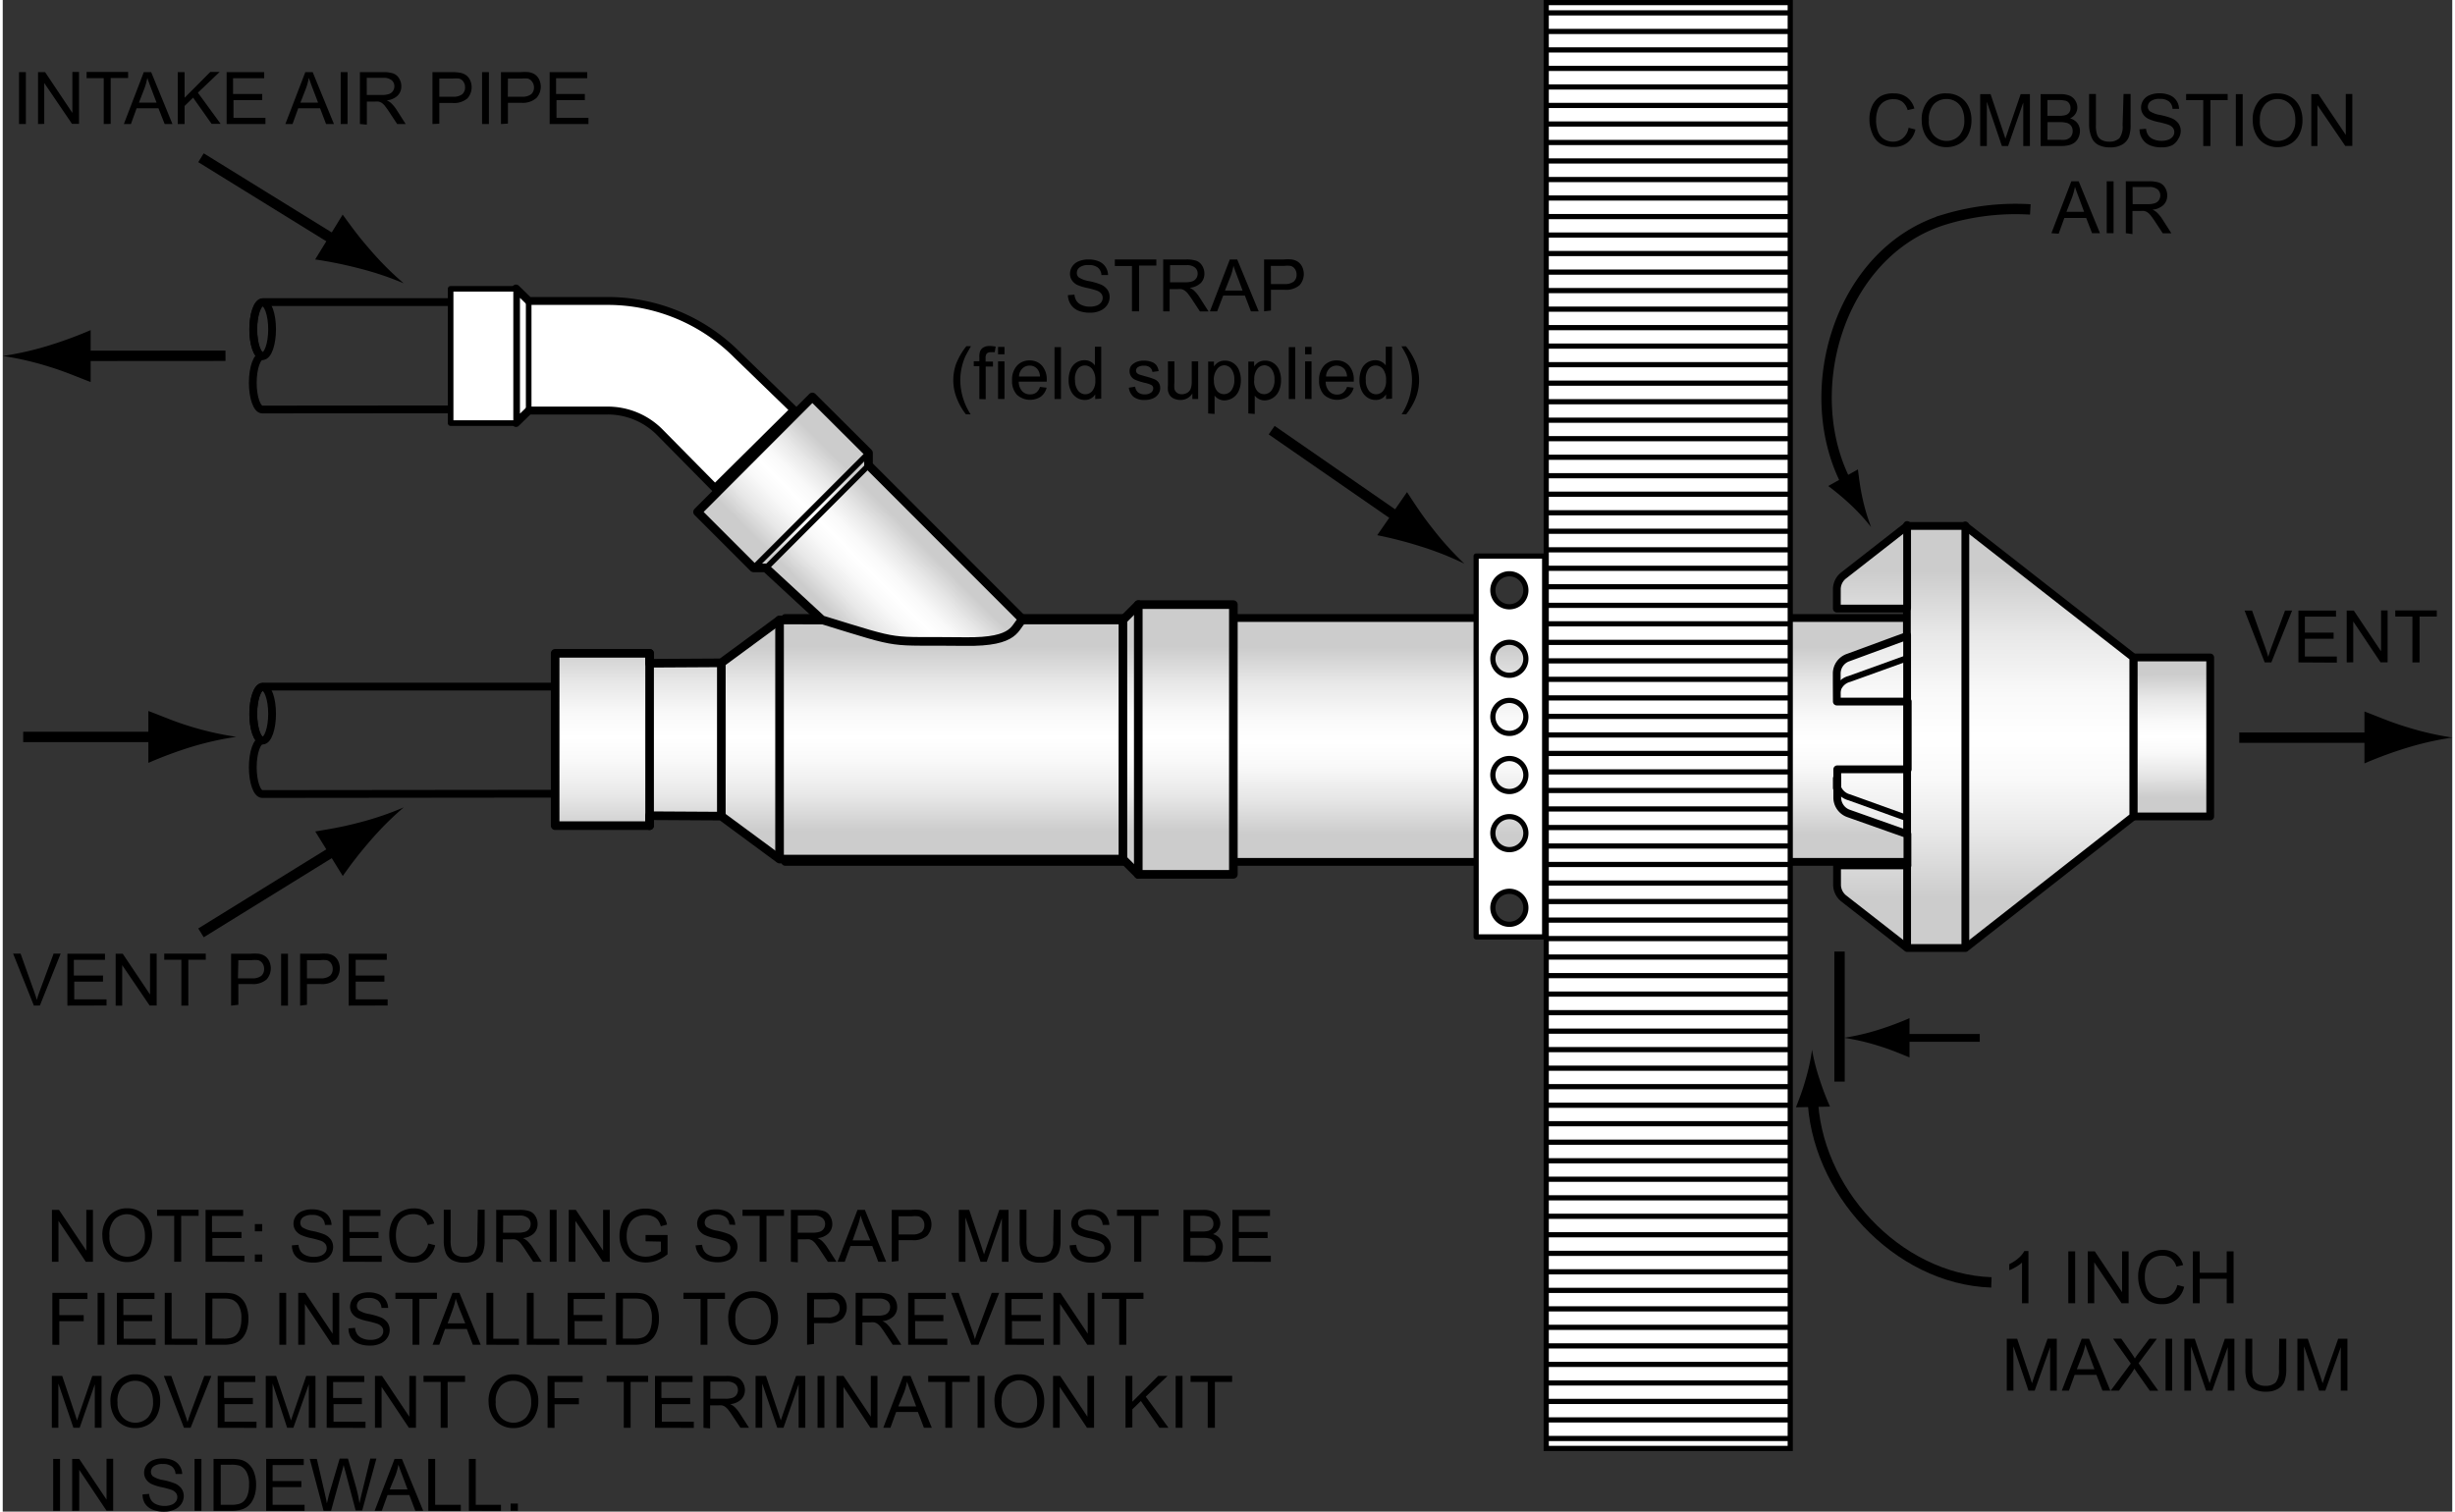 <svg xmlns="http://www.w3.org/2000/svg" xmlns:xlink="http://www.w3.org/1999/xlink" width="3.28in" height="2.02in" viewBox="0 0 235.99 145.66">
  <rect x="0" y="0" width="235.99" height="145.66" fill="#333333" stroke="none"/>
  <defs>
    <style>
      .cls-1, .cls-10, .cls-11, .cls-12, .cls-13, .cls-14, .cls-15, .cls-16, .cls-17, .cls-18, .cls-19, .cls-2, .cls-20, .cls-21, .cls-3, .cls-4, .cls-5, .cls-6, .cls-8, .cls-9 {
        stroke: #000;
      }

      .cls-1, .cls-10, .cls-11, .cls-12, .cls-13, .cls-14, .cls-15, .cls-16, .cls-17, .cls-2, .cls-3, .cls-4, .cls-5, .cls-6, .cls-9 {
        stroke-linecap: round;
      }

      .cls-1, .cls-10, .cls-11, .cls-12, .cls-13, .cls-14, .cls-15, .cls-16, .cls-17, .cls-2, .cls-3, .cls-4, .cls-5, .cls-6, .cls-8, .cls-9 {
        stroke-linejoin: round;
      }

      .cls-1, .cls-2, .cls-21, .cls-4, .cls-5, .cls-6, .cls-9 {
        stroke-width: 0.75px;
      }

      .cls-1 {
        fill: url(#linear-gradient);
      }

      .cls-2 {
        fill: url(#linear-gradient-2);
      }

      .cls-11, .cls-19, .cls-20, .cls-21, .cls-3, .cls-8, .cls-9 {
        fill: none;
      }

      .cls-3 {
        stroke-width: 0.59px;
      }

      .cls-4 {
        fill: url(#linear-gradient-3);
      }

      .cls-5 {
        fill: url(#linear-gradient-4);
      }

      .cls-6 {
        fill: url(#linear-gradient-5);
      }

      .cls-10, .cls-18, .cls-7 {
        fill: #fff;
      }

      .cls-18, .cls-19, .cls-8 {
        stroke-width: 0.5px;
      }

      .cls-10 {
        stroke-width: 0.54px;
      }

      .cls-11 {
        stroke-width: 0.76px;
      }

      .cls-12, .cls-13, .cls-14, .cls-16, .cls-17 {
        stroke-width: 0.83px;
      }

      .cls-12 {
        fill: url(#linear-gradient-6);
      }

      .cls-13 {
        fill: url(#linear-gradient-7);
      }

      .cls-14 {
        fill: url(#linear-gradient-8);
      }

      .cls-15 {
        stroke-width: 0.55px;
        fill: url(#linear-gradient-9);
      }

      .cls-16 {
        fill: url(#linear-gradient-10);
      }

      .cls-17 {
        fill: url(#linear-gradient-11);
      }
    </style>
    <linearGradient id="linear-gradient" x1="129.48" y1="86.48" x2="129.48" y2="109.86" gradientTransform="matrix(1, 0, 0, -1, 0, 169.66)" gradientUnits="userSpaceOnUse">
      <stop offset="0.12" stop-color="#ccc"/>
      <stop offset="0.27" stop-color="#e7e7e7"/>
      <stop offset="0.4" stop-color="#f9f9f9"/>
      <stop offset="0.5" stop-color="#fff"/>
      <stop offset="0.6" stop-color="#f9f9f9"/>
      <stop offset="0.74" stop-color="#e8e8e8"/>
      <stop offset="0.89" stop-color="#ccc"/>
    </linearGradient>
    <linearGradient id="linear-gradient-2" x1="190.99" y1="78.25" x2="190.99" y2="119.14" xlink:href="#linear-gradient"/>
    <linearGradient id="linear-gradient-3" x1="189.08" y1="91.68" x2="189.08" y2="107.71" xlink:href="#linear-gradient"/>
    <linearGradient id="linear-gradient-4" x1="180.09" y1="91.68" x2="180.09" y2="107.71" xlink:href="#linear-gradient"/>
    <linearGradient id="linear-gradient-5" x1="209.02" y1="90.97" x2="208.95" y2="106.36" xlink:href="#linear-gradient"/>
    <linearGradient id="linear-gradient-6" x1="-26.32" y1="416.15" x2="-26.32" y2="439.25" gradientTransform="translate(112.21 -356.65)" xlink:href="#linear-gradient"/>
    <linearGradient id="linear-gradient-7" x1="-26.35" y1="415.65" x2="-26.35" y2="439.75" gradientTransform="translate(112.21 -356.65)" gradientUnits="userSpaceOnUse">
      <stop offset="0.12" stop-color="#999"/>
      <stop offset="0.2" stop-color="#b1b1b1"/>
      <stop offset="0.32" stop-color="#cecece"/>
      <stop offset="0.42" stop-color="#e0e0e0"/>
      <stop offset="0.5" stop-color="#e6e6e6"/>
      <stop offset="0.58" stop-color="#e0e0e0"/>
      <stop offset="0.68" stop-color="#cfcfcf"/>
      <stop offset="0.8" stop-color="#b3b3b3"/>
      <stop offset="0.89" stop-color="#999"/>
    </linearGradient>
    <linearGradient id="linear-gradient-8" x1="-24.31" y1="405.99" x2="-34.38" y2="416.01" gradientTransform="translate(112.21 -356.65)" xlink:href="#linear-gradient"/>
    <linearGradient id="linear-gradient-9" x1="-34.34" y1="415.67" x2="-34.34" y2="439.78" xlink:href="#linear-gradient-7"/>
    <linearGradient id="linear-gradient-10" x1="-42.98" y1="415.76" x2="-42.98" y2="439.32" xlink:href="#linear-gradient-7"/>
    <linearGradient id="linear-gradient-11" x1="-37.36" y1="415.64" x2="-37.36" y2="439.75" xlink:href="#linear-gradient-7"/>
  </defs>
  <title>cncntrc_trmntn_sde_wll_instlltn</title>
  <g id="new_termination" data-name="new termination">
    <g>
      <g>
        <rect class="cls-1" x="75.38" y="59.55" width="108.21" height="23.5"/>
        <g>
          <g>
            <path class="cls-2" d="M176.69,65.78l0-.88a1.63,1.63,0,0,1,1.11-1.54l5.65-2.08V58.64H176.7l0-1.91a1.7,1.7,0,0,1,.69-1.31l6.07-4.74h5.6l16.21,12.67h0V78.67h0L189.08,91.35h-5.6l-6.07-4.74a1.71,1.71,0,0,1-.69-1.31l0-1.91h6.78v-3l-5.65-2a1.63,1.63,0,0,1-1.11-1.54l0-.83V74.13h6.79V67.6H176.7Z"/>
            <path class="cls-3" d="M176.7,75.3a1.59,1.59,0,0,0,1.2,1.53l5.55,2"/>
            <path class="cls-3" d="M176.71,66.94a1.59,1.59,0,0,1,1.2-1.52l5.55-2"/>
            <path class="cls-4" d="M189.08,91.3V50.63"/>
            <path class="cls-5" d="M176.7,75v.93m6.77,15.37v-8m0-3V61.2m0-2.61v-8"/>
          </g>
          <rect class="cls-6" x="205.3" y="63.35" width="7.37" height="15.32"/>
        </g>
        <g>
          <path class="cls-7" d="M141.95,53.58v36.7h6.6V53.58Zm4.44,34.89a1.59,1.59,0,1,1-.25-2.24A1.59,1.59,0,0,1,146.39,88.47Zm-1.24-6.6a1.59,1.59,0,1,1,1.59-1.59A1.59,1.59,0,0,1,145.15,81.87Zm0-5.6a1.59,1.59,0,1,1,1.59-1.59A1.59,1.59,0,0,1,145.15,76.27Zm0-5.6a1.59,1.59,0,1,1,1.59-1.59A1.59,1.59,0,0,1,145.15,70.67Zm0-5.6a1.59,1.59,0,1,1,1.59-1.59A1.59,1.59,0,0,1,145.15,65.07Zm0-6.6a1.59,1.59,0,1,1,1.59-1.59A1.59,1.59,0,0,1,145.15,58.47Z"/>
          <path class="cls-8" d="M141.95,53.58v36.7h6.6V53.58Zm4.44,34.89a1.59,1.59,0,1,1-.25-2.24A1.59,1.59,0,0,1,146.39,88.47Zm-1.24-6.6a1.59,1.59,0,1,1,1.59-1.59A1.59,1.59,0,0,1,145.15,81.87Zm0-5.6a1.59,1.59,0,1,1,1.59-1.59A1.59,1.59,0,0,1,145.15,76.27Zm0-5.6a1.59,1.59,0,1,1,1.59-1.59A1.59,1.59,0,0,1,145.15,70.67Zm0-5.6a1.59,1.59,0,1,1,1.59-1.59A1.59,1.59,0,0,1,145.15,65.07Zm0-6.6a1.59,1.59,0,1,1,1.59-1.59A1.59,1.59,0,0,1,145.15,58.47Z"/>
        </g>
      </g>
      <g>
        <g>
          <ellipse class="cls-9" cx="25.04" cy="68.78" rx="0.91" ry="2.58"/>
          <path class="cls-9" d="M24.14,68.78c0-1.42.41-2.62.91-2.62H53.71V76.48L25,76.51c-.5,0-.91-1.15-.91-2.58s.41-2.58.91-2.58C24.54,71.35,24.14,70.2,24.14,68.78Z"/>
        </g>
        <g>
          <ellipse class="cls-9" cx="25.04" cy="31.73" rx="0.91" ry="2.58"/>
          <path class="cls-9" d="M24.14,31.73c0-1.42.41-2.62.91-2.62H49.61V39.44L25,39.46c-.5,0-.91-1.15-.91-2.58s.41-2.58.91-2.58C24.54,34.3,24.14,33.15,24.14,31.73Z"/>
        </g>
      </g>
      <g>
        <g>
          <g>
            <path class="cls-10" d="M49.45,40.76l1.23-1.2,7.58,0a7.06,7.06,0,0,1,5.11,2.16l5.25,5.32,7.61-7.54-5.46-5.29A17.58,17.58,0,0,0,58.25,29l-7.57,0-1.23-1.2Z"/>
            <path class="cls-11" d="M49.45,40.76l1.23-1.2,7.58,0a7.06,7.06,0,0,1,5.11,2.16l5.25,5.32,7.61-7.54-5.46-5.29A17.58,17.58,0,0,0,58.25,29l-7.57,0-1.23-1.2Z"/>
          </g>
          <line class="cls-10" x1="50.67" y1="39.57" x2="50.67" y2="29.04"/>
        </g>
        <rect class="cls-10" x="43.15" y="27.83" width="6.31" height="12.94"/>
      </g>
      <polygon class="cls-12" points="98.29 59.74 107.92 59.74 109.4 58.26 118.56 58.26 118.56 84.25 109.4 84.25 107.92 82.78 74.84 82.78 69.23 78.64 62.31 78.6 62.32 79.56 53.22 79.56 53.22 62.95 62.32 62.95 62.31 63.91 69.23 63.87 74.84 59.74 78.93 59.75 98.29 59.74"/>
      <path class="cls-13" d="M109.4,58.26v26m-1.48-24.51v23M62.32,62.95V79.56"/>
      <path class="cls-14" d="M73.51,54.72l5.41,5h0c8.16,2.51,6,2,13.77,2.1,5.15.08,4.72-1.48,5.59-2.11L83.41,44.83V43.64L78,38.25,66.94,49.33l5.39,5.39Z"/>
      <path class="cls-15" d="M83.41,43.66,72.33,54.74m11.08-9.9-9.89,9.9"/>
      <line class="cls-16" x1="69.23" y1="63.87" x2="69.23" y2="78.44"/>
      <line class="cls-17" x1="74.84" y1="59.74" x2="74.84" y2="82.6"/>
    </g>
    <g>
      <rect class="cls-18" x="148.7" y="0.25" width="23.51" height="139.32"/>
      <line class="cls-19" x1="148.63" y1="138.61" x2="172.16" y2="138.61"/>
      <line class="cls-19" x1="148.63" y1="136.82" x2="172.16" y2="136.82"/>
      <line class="cls-19" x1="148.63" y1="135.04" x2="172.16" y2="135.04"/>
      <line class="cls-19" x1="148.63" y1="133.26" x2="172.16" y2="133.26"/>
      <line class="cls-19" x1="148.63" y1="131.47" x2="172.16" y2="131.47"/>
      <line class="cls-19" x1="148.63" y1="129.69" x2="172.16" y2="129.69"/>
      <line class="cls-19" x1="148.63" y1="127.9" x2="172.16" y2="127.9"/>
      <line class="cls-19" x1="148.63" y1="126.12" x2="172.16" y2="126.12"/>
      <line class="cls-19" x1="148.63" y1="124.34" x2="172.16" y2="124.34"/>
      <line class="cls-19" x1="148.63" y1="122.55" x2="172.16" y2="122.55"/>
      <line class="cls-19" x1="148.63" y1="120.77" x2="172.16" y2="120.77"/>
      <line class="cls-19" x1="148.63" y1="118.98" x2="172.16" y2="118.98"/>
      <line class="cls-19" x1="148.63" y1="117.2" x2="172.16" y2="117.2"/>
      <line class="cls-19" x1="148.63" y1="115.42" x2="172.16" y2="115.42"/>
      <line class="cls-19" x1="148.63" y1="113.63" x2="172.16" y2="113.63"/>
      <line class="cls-19" x1="148.63" y1="111.85" x2="172.16" y2="111.85"/>
      <line class="cls-19" x1="148.63" y1="110.06" x2="172.16" y2="110.06"/>
      <line class="cls-19" x1="148.63" y1="108.28" x2="172.16" y2="108.28"/>
      <line class="cls-19" x1="148.63" y1="106.5" x2="172.16" y2="106.5"/>
      <line class="cls-19" x1="148.63" y1="104.71" x2="172.16" y2="104.71"/>
      <line class="cls-19" x1="148.63" y1="102.93" x2="172.16" y2="102.93"/>
      <line class="cls-19" x1="148.63" y1="101.14" x2="172.16" y2="101.14"/>
      <line class="cls-19" x1="148.63" y1="99.36" x2="172.16" y2="99.36"/>
      <line class="cls-19" x1="148.63" y1="97.58" x2="172.16" y2="97.58"/>
      <line class="cls-19" x1="148.63" y1="95.79" x2="172.16" y2="95.79"/>
      <line class="cls-19" x1="148.63" y1="94.01" x2="172.16" y2="94.01"/>
      <line class="cls-19" x1="148.63" y1="92.22" x2="172.16" y2="92.22"/>
      <line class="cls-19" x1="148.63" y1="90.44" x2="172.16" y2="90.44"/>
      <line class="cls-19" x1="148.63" y1="88.66" x2="172.16" y2="88.66"/>
      <line class="cls-19" x1="148.63" y1="86.87" x2="172.16" y2="86.87"/>
      <line class="cls-19" x1="148.63" y1="85.09" x2="172.16" y2="85.09"/>
      <line class="cls-19" x1="148.63" y1="83.3" x2="172.16" y2="83.3"/>
      <line class="cls-19" x1="148.63" y1="81.52" x2="172.16" y2="81.52"/>
      <line class="cls-19" x1="148.63" y1="79.74" x2="172.16" y2="79.74"/>
      <line class="cls-19" x1="148.63" y1="77.95" x2="172.16" y2="77.95"/>
      <line class="cls-19" x1="148.63" y1="76.17" x2="172.16" y2="76.17"/>
      <line class="cls-19" x1="148.63" y1="74.38" x2="172.16" y2="74.38"/>
      <line class="cls-19" x1="148.63" y1="72.6" x2="172.16" y2="72.6"/>
      <line class="cls-19" x1="148.63" y1="70.82" x2="172.16" y2="70.82"/>
      <line class="cls-19" x1="148.63" y1="69.03" x2="172.16" y2="69.03"/>
      <line class="cls-19" x1="148.63" y1="67.25" x2="172.16" y2="67.25"/>
      <line class="cls-19" x1="148.63" y1="65.46" x2="172.16" y2="65.46"/>
      <line class="cls-19" x1="148.63" y1="63.68" x2="172.16" y2="63.68"/>
      <line class="cls-19" x1="148.63" y1="61.9" x2="172.16" y2="61.9"/>
      <line class="cls-19" x1="148.63" y1="60.11" x2="172.16" y2="60.11"/>
      <line class="cls-19" x1="148.63" y1="58.33" x2="172.16" y2="58.33"/>
      <line class="cls-19" x1="148.63" y1="56.54" x2="172.16" y2="56.54"/>
      <line class="cls-19" x1="148.63" y1="54.76" x2="172.16" y2="54.76"/>
      <line class="cls-19" x1="148.63" y1="52.98" x2="172.16" y2="52.98"/>
      <line class="cls-19" x1="148.63" y1="51.19" x2="172.16" y2="51.19"/>
      <line class="cls-19" x1="148.63" y1="49.41" x2="172.16" y2="49.41"/>
      <line class="cls-19" x1="148.63" y1="47.62" x2="172.16" y2="47.62"/>
      <line class="cls-19" x1="148.63" y1="45.84" x2="172.16" y2="45.84"/>
      <line class="cls-19" x1="148.63" y1="44.06" x2="172.16" y2="44.06"/>
      <line class="cls-19" x1="148.63" y1="42.27" x2="172.16" y2="42.27"/>
      <line class="cls-19" x1="148.63" y1="40.49" x2="172.16" y2="40.49"/>
      <line class="cls-19" x1="148.63" y1="38.71" x2="172.16" y2="38.71"/>
      <line class="cls-19" x1="148.63" y1="36.92" x2="172.16" y2="36.92"/>
      <line class="cls-19" x1="148.63" y1="35.14" x2="172.16" y2="35.14"/>
      <line class="cls-19" x1="148.63" y1="33.35" x2="172.16" y2="33.35"/>
      <line class="cls-19" x1="148.63" y1="31.57" x2="172.16" y2="31.57"/>
      <line class="cls-19" x1="148.63" y1="29.79" x2="172.16" y2="29.79"/>
      <line class="cls-19" x1="148.63" y1="28" x2="172.16" y2="28"/>
      <line class="cls-19" x1="148.63" y1="26.22" x2="172.16" y2="26.22"/>
      <line class="cls-19" x1="148.63" y1="24.43" x2="172.16" y2="24.43"/>
      <line class="cls-19" x1="148.63" y1="22.65" x2="172.16" y2="22.65"/>
      <line class="cls-19" x1="148.63" y1="20.87" x2="172.16" y2="20.87"/>
      <line class="cls-19" x1="148.63" y1="19.08" x2="172.16" y2="19.08"/>
      <line class="cls-19" x1="148.63" y1="17.3" x2="172.16" y2="17.3"/>
      <line class="cls-19" x1="148.63" y1="15.51" x2="172.16" y2="15.51"/>
      <line class="cls-19" x1="148.63" y1="13.73" x2="172.16" y2="13.73"/>
      <line class="cls-19" x1="148.63" y1="11.95" x2="172.16" y2="11.95"/>
      <line class="cls-19" x1="148.63" y1="10.16" x2="172.16" y2="10.16"/>
      <line class="cls-19" x1="148.63" y1="8.38" x2="172.16" y2="8.38"/>
      <line class="cls-19" x1="148.63" y1="6.59" x2="172.16" y2="6.59"/>
      <line class="cls-19" x1="148.63" y1="4.81" x2="172.16" y2="4.81"/>
      <line class="cls-19" x1="148.63" y1="3.03" x2="172.16" y2="3.03"/>
      <line class="cls-19" x1="148.63" y1="1.24" x2="172.16" y2="1.24"/>
    </g>
  </g>
  <g id="text">
    <g>
      <path d="M1.57,11.95v-5h.66v5Z"/>
      <path d="M3.4,11.95v-5h.68l2.63,3.93V6.93h.64v5H6.67L4,8v3.94Z"/>
      <path d="M9.73,11.95V7.53H8.08V6.93h4v.59H10.4v4.42Z"/>
      <path d="M11.67,11.95l1.92-5h.71l2.05,5H15.6L15,10.43h-2.1l-.55,1.52Zm1.45-2.06h1.7L14.29,8.5q-.24-.63-.36-1a6.4,6.4,0,0,1-.27,1Z"/>
      <path d="M16.86,11.95v-5h.66V9.42L20,6.93h.9l-2.1,2,2.19,3h-.87L18.34,9.41l-.82.8v1.74Z"/>
      <path d="M21.57,11.95v-5h3.62v.59h-3V9.06H25v.59H22.23v1.71h3.08v.59Z"/>
      <path d="M27.23,11.95l1.92-5h.71l2.05,5h-.76l-.58-1.52h-2.1l-.55,1.52Zm1.45-2.06h1.7L29.85,8.5q-.24-.63-.36-1a6.4,6.4,0,0,1-.27,1Z"/>
      <path d="M32.56,11.95v-5h.66v5Z"/>
      <path d="M34.41,11.95v-5h2.22a3,3,0,0,1,1,.13,1.11,1.11,0,0,1,.56.48,1.42,1.42,0,0,1,.21.75,1.26,1.26,0,0,1-.35.9A1.75,1.75,0,0,1,37,9.67a1.72,1.72,0,0,1,.4.25,3.42,3.42,0,0,1,.55.67l.87,1.36H38l-.66-1q-.29-.45-.48-.69a1.53,1.53,0,0,0-.34-.34,1,1,0,0,0-.3-.13,2,2,0,0,0-.37,0h-.77v2.22Zm.66-2.8h1.43a2.14,2.14,0,0,0,.71-.09.76.76,0,0,0,.39-.3.81.81,0,0,0,.13-.45.75.75,0,0,0-.26-.58,1.21,1.21,0,0,0-.81-.23H35.07Z"/>
      <path d="M41.4,11.95v-5h1.89A4.53,4.53,0,0,1,44,7a1.51,1.51,0,0,1,.62.23,1.23,1.23,0,0,1,.4.48,1.63,1.63,0,0,1-.25,1.77,2,2,0,0,1-1.47.44H42.06v2Zm.66-2.63h1.3a1.38,1.38,0,0,0,.91-.24.85.85,0,0,0,.27-.67.91.91,0,0,0-.16-.54.74.74,0,0,0-.42-.3,2.85,2.85,0,0,0-.62,0H42.06Z"/>
      <path d="M46.18,11.95v-5h.66v5Z"/>
      <path d="M48,11.95v-5H49.9a4.53,4.53,0,0,1,.76,0,1.51,1.51,0,0,1,.62.23,1.23,1.23,0,0,1,.4.48,1.63,1.63,0,0,1-.25,1.77A2,2,0,0,1,50,9.91H48.67v2Zm.66-2.63H50a1.38,1.38,0,0,0,.91-.24.85.85,0,0,0,.27-.67A.91.91,0,0,0,51,7.87a.74.74,0,0,0-.42-.3,2.85,2.85,0,0,0-.62,0H48.67Z"/>
      <path d="M52.69,11.95v-5h3.62v.59h-3V9.06h2.77v.59H53.35v1.71h3.08v.59Z"/>
    </g>
    <g>
      <line class="cls-20" x1="122.25" y1="41.45" x2="135.25" y2="50.45"/>
      <path d="M137.77,50.95c-1.07-1.35-1.7-2.34-2.48-3.53l-2.87,4.15a39.51,39.51,0,0,1,4.18,1.08,29.54,29.54,0,0,1,4.22,1.67A29.75,29.75,0,0,1,137.77,50.95Z"/>
    </g>
    <g>
      <line class="cls-20" x1="19.1" y1="15.2" x2="32.87" y2="23.71"/>
      <path d="M35.41,24.08c-1.14-1.29-1.82-2.25-2.66-3.4L30.1,25a39.62,39.62,0,0,1,4.23.86,29.54,29.54,0,0,1,4.3,1.44A29.66,29.66,0,0,1,35.41,24.08Z"/>
    </g>
    <g>
      <line class="cls-20" x1="21.46" y1="34.28" x2="6.78" y2="34.29"/>
      <path d="M4.42,35.32c1.65.5,2.73,1,4.05,1.49v-5a39.45,39.45,0,0,1-4.05,1.49,29.51,29.51,0,0,1-4.41,1A29.64,29.64,0,0,1,4.42,35.32Z"/>
    </g>
    <g>
      <line class="cls-20" x1="1.97" y1="71.01" x2="15.72" y2="71.01"/>
      <path d="M18.08,70c-1.65-.5-2.73-1-4.05-1.49v5A39.57,39.57,0,0,1,18.08,72a29.56,29.56,0,0,1,4.42-1A29.61,29.61,0,0,1,18.08,70Z"/>
    </g>
    <g>
      <line class="cls-20" x1="215.47" y1="71.08" x2="229.22" y2="71.08"/>
      <path d="M231.58,70.05c-1.65-.5-2.73-1-4.05-1.49v5a39.59,39.59,0,0,1,4.05-1.49,29.56,29.56,0,0,1,4.42-1A29.61,29.61,0,0,1,231.58,70.05Z"/>
    </g>
    <g>
      <path class="cls-20" d="M177.84,46.94c-5-9-.92-22.8,9.38-25.83a23.52,23.52,0,0,1,8.12-.93"/>
      <path d="M179.17,48c-.24-1.1-.32-1.85-.44-2.77l-2.86,1.6A25.83,25.83,0,0,1,178,48.61a19.17,19.17,0,0,1,2,2.18A19.15,19.15,0,0,1,179.17,48Z"/>
    </g>
    <line class="cls-20" x1="176.96" y1="91.69" x2="176.96" y2="104.22"/>
    <g>
      <path class="cls-20" d="M174.37,105.57c.18,9,8.08,17.69,17.22,18"/>
      <path d="M173.68,104.05c-.3,1.08-.59,1.79-.92,2.65l3.28-.07a25.63,25.63,0,0,1-1-2.62,19.14,19.14,0,0,1-.73-2.86A19.23,19.23,0,0,1,173.68,104.05Z"/>
    </g>
    <g>
      <line class="cls-21" x1="190.47" y1="100.01" x2="182.47" y2="100.01"/>
      <path d="M180.7,100.77c1.24.38,2,.72,3,1.12V98.11a29.77,29.77,0,0,1-3,1.12,22.13,22.13,0,0,1-3.31.77A22.23,22.23,0,0,1,180.7,100.77Z"/>
    </g>
    <g>
      <path d="M102.62,28.44l.63-.05a1.38,1.38,0,0,0,.21.62,1.12,1.12,0,0,0,.5.39,1.9,1.9,0,0,0,.77.15,1.84,1.84,0,0,0,.67-.11.93.93,0,0,0,.43-.31.72.72,0,0,0,.14-.43.65.65,0,0,0-.14-.41,1,1,0,0,0-.45-.3,8.91,8.91,0,0,0-.89-.24,4.54,4.54,0,0,1-1-.31A1.36,1.36,0,0,1,103,27a1.14,1.14,0,0,1-.18-.62,1.28,1.28,0,0,1,.22-.71,1.33,1.33,0,0,1,.63-.5,2.39,2.39,0,0,1,.92-.17,2.52,2.52,0,0,1,1,.18,1.42,1.42,0,0,1,.65.53,1.51,1.51,0,0,1,.25.79l-.64,0a1,1,0,0,0-.35-.72,1.35,1.35,0,0,0-.87-.24,1.4,1.4,0,0,0-.88.22.66.66,0,0,0-.27.53.57.57,0,0,0,.19.44,2.64,2.64,0,0,0,1,.36,6.58,6.58,0,0,1,1.11.32,1.52,1.52,0,0,1,.65.51,1.24,1.24,0,0,1,.21.71,1.36,1.36,0,0,1-.23.75,1.51,1.51,0,0,1-.66.55,2.28,2.28,0,0,1-1,.2,2.88,2.88,0,0,1-1.14-.2,1.6,1.6,0,0,1-.72-.6A1.69,1.69,0,0,1,102.62,28.44Z"/>
      <path d="M108.79,30V25.63h-1.65V25h4v.59h-1.66V30Z"/>
      <path d="M111.8,30V25H114a3,3,0,0,1,1,.13,1.12,1.12,0,0,1,.56.48,1.42,1.42,0,0,1,.21.76,1.26,1.26,0,0,1-.35.9,1.75,1.75,0,0,1-1.07.46,1.73,1.73,0,0,1,.4.25,3.45,3.45,0,0,1,.55.67l.87,1.36h-.83l-.66-1q-.29-.45-.48-.69a1.52,1.52,0,0,0-.34-.33,1,1,0,0,0-.3-.13,2,2,0,0,0-.37,0h-.77V30Zm.66-2.8h1.43a2.13,2.13,0,0,0,.71-.09.75.75,0,0,0,.39-.3.81.81,0,0,0,.13-.45.75.75,0,0,0-.26-.58,1.21,1.21,0,0,0-.81-.23h-1.59Z"/>
      <path d="M116.3,30l1.92-5h.71L121,30h-.75l-.58-1.52h-2.09L117,30ZM117.75,28h1.7l-.52-1.39q-.24-.63-.36-1a6.24,6.24,0,0,1-.27,1Z"/>
      <path d="M121.52,30V25h1.89a4.58,4.58,0,0,1,.76,0,1.5,1.5,0,0,1,.62.23,1.22,1.22,0,0,1,.4.48,1.63,1.63,0,0,1-.25,1.77,2,2,0,0,1-1.47.44h-1.29v2Zm.66-2.63h1.29a1.38,1.38,0,0,0,.91-.24.85.85,0,0,0,.27-.67.91.91,0,0,0-.16-.54.74.74,0,0,0-.42-.3,2.83,2.83,0,0,0-.62,0h-1.28Z"/>
      <path d="M92.79,39.92a6.16,6.16,0,0,1-.86-1.5,4.72,4.72,0,0,1-.09-3.34,6.55,6.55,0,0,1,1-1.72h.44q-.41.71-.55,1a5.52,5.52,0,0,0-.33,1,5.71,5.71,0,0,0-.15,1.29,6.17,6.17,0,0,0,1,3.28Z"/>
      <path d="M94.09,38.45V35.29h-.54v-.48h.54v-.39a1.69,1.69,0,0,1,.06-.54.78.78,0,0,1,.31-.39,1.12,1.12,0,0,1,.63-.15,3,3,0,0,1,.57.06l-.09.54a2,2,0,0,0-.36,0,.54.54,0,0,0-.4.12.65.65,0,0,0-.12.45v.33h.71v.48H94.7v3.15Z"/>
      <path d="M95.89,34.14v-.71h.62v.71Zm0,4.3V34.82h.62v3.63Z"/>
      <path d="M99.93,37.28l.64.08a1.55,1.55,0,0,1-.56.86,1.89,1.89,0,0,1-2.3-.18,1.92,1.92,0,0,1-.47-1.38,2,2,0,0,1,.47-1.42,1.6,1.6,0,0,1,1.22-.51,1.55,1.55,0,0,1,1.19.5,2,2,0,0,1,.46,1.39s0,.09,0,.16H97.88a1.4,1.4,0,0,0,.34.92A1,1,0,0,0,99,38a.94.94,0,0,0,.58-.18A1.18,1.18,0,0,0,99.93,37.28Zm-2-1h2a1.23,1.23,0,0,0-.23-.69.94.94,0,0,0-.76-.36,1,1,0,0,0-.71.28A1.12,1.12,0,0,0,97.91,36.28Z"/>
      <path d="M101.33,38.45v-5h.62v5Z"/>
      <path d="M105.25,38.45V38a1.13,1.13,0,0,1-1,.54,1.42,1.42,0,0,1-.8-.24,1.57,1.57,0,0,1-.56-.67,2.3,2.3,0,0,1-.2-1,2.59,2.59,0,0,1,.18-1,1.43,1.43,0,0,1,.54-.68,1.45,1.45,0,0,1,.81-.24,1.21,1.21,0,0,1,1,.5v-1.8h.61v5Zm-1.94-1.81a1.58,1.58,0,0,0,.29,1,.89.89,0,0,0,.69.35.87.87,0,0,0,.69-.33,1.52,1.52,0,0,0,.28-1,1.71,1.71,0,0,0-.29-1.09.88.88,0,0,0-.71-.35.85.85,0,0,0-.69.33A1.65,1.65,0,0,0,103.3,36.63Z"/>
      <path d="M108.49,37.36l.61-.1a.85.85,0,0,0,.29.56A1,1,0,0,0,110,38a1,1,0,0,0,.63-.17.52.52,0,0,0,.21-.4.37.37,0,0,0-.18-.33,2.68,2.68,0,0,0-.63-.21,5.66,5.66,0,0,1-.94-.3.89.89,0,0,1-.53-.83.94.94,0,0,1,.11-.45A1,1,0,0,1,109,35a1.27,1.27,0,0,1,.39-.18,1.87,1.87,0,0,1,.53-.07,2.1,2.1,0,0,1,.75.12,1,1,0,0,1,.48.33,1.3,1.3,0,0,1,.21.56l-.6.08a.66.66,0,0,0-.24-.44.87.87,0,0,0-.56-.16,1,1,0,0,0-.6.14.41.41,0,0,0-.18.33.34.34,0,0,0,.08.22.55.55,0,0,0,.24.16l.54.16a7.63,7.63,0,0,1,.91.29.93.93,0,0,1,.41.32.9.9,0,0,1,.15.53,1,1,0,0,1-.18.58,1.16,1.16,0,0,1-.52.42,1.89,1.89,0,0,1-.77.15,1.71,1.71,0,0,1-1.08-.29A1.37,1.37,0,0,1,108.49,37.36Z"/>
      <path d="M114.61,38.45v-.53a1.33,1.33,0,0,1-1.15.62,1.47,1.47,0,0,1-.6-.12,1,1,0,0,1-.41-.31,1.16,1.16,0,0,1-.19-.46,3.14,3.14,0,0,1,0-.57V34.82h.62v2a3.6,3.6,0,0,0,0,.65.64.64,0,0,0,.25.38.77.77,0,0,0,.46.14,1,1,0,0,0,.52-.14.79.79,0,0,0,.34-.39,2,2,0,0,0,.1-.71V34.82h.62v3.63Z"/>
      <path d="M116.13,39.84v-5h.56v.47a1.38,1.38,0,0,1,.45-.42,1.23,1.23,0,0,1,.6-.14,1.43,1.43,0,0,1,.82.24,1.48,1.48,0,0,1,.54.67,2.48,2.48,0,0,1,.18,1,2.44,2.44,0,0,1-.2,1,1.52,1.52,0,0,1-1.38.92,1.16,1.16,0,0,1-.55-.13,1.25,1.25,0,0,1-.4-.33v1.77Zm.56-3.19a1.58,1.58,0,0,0,.28,1,.87.87,0,0,0,.69.33.89.89,0,0,0,.7-.35,1.64,1.64,0,0,0,.29-1.08,1.6,1.6,0,0,0-.29-1,.86.86,0,0,0-.68-.35.88.88,0,0,0-.69.37A1.64,1.64,0,0,0,116.68,36.65Z"/>
      <path d="M120,39.84v-5h.56v.47a1.38,1.38,0,0,1,.45-.42,1.23,1.23,0,0,1,.6-.14,1.43,1.43,0,0,1,.82.24,1.47,1.47,0,0,1,.54.67,2.46,2.46,0,0,1,.18,1,2.44,2.44,0,0,1-.2,1,1.52,1.52,0,0,1-.58.68,1.49,1.49,0,0,1-.8.24,1.16,1.16,0,0,1-.55-.13,1.26,1.26,0,0,1-.4-.33v1.77Zm.56-3.19a1.58,1.58,0,0,0,.28,1,.87.87,0,0,0,.69.33.89.89,0,0,0,.7-.35,1.64,1.64,0,0,0,.29-1.08,1.6,1.6,0,0,0-.29-1,.86.86,0,0,0-.68-.35.88.88,0,0,0-.7.37A1.64,1.64,0,0,0,120.58,36.65Z"/>
      <path d="M123.9,38.45v-5h.62v5Z"/>
      <path d="M125.47,34.14v-.71h.62v.71Zm0,4.3V34.82h.62v3.63Z"/>
      <path d="M129.51,37.28l.64.08a1.56,1.56,0,0,1-.56.86,1.89,1.89,0,0,1-2.3-.18,1.92,1.92,0,0,1-.47-1.38,2,2,0,0,1,.47-1.42,1.6,1.6,0,0,1,1.22-.51,1.55,1.55,0,0,1,1.19.5,2,2,0,0,1,.46,1.39s0,.09,0,.16h-2.71a1.39,1.39,0,0,0,.34.92,1,1,0,0,0,.76.32.94.94,0,0,0,.58-.18A1.17,1.17,0,0,0,129.51,37.28Zm-2-1h2a1.24,1.24,0,0,0-.23-.69,1,1,0,0,0-.76-.36,1,1,0,0,0-.71.28A1.12,1.12,0,0,0,127.49,36.28Z"/>
      <path d="M133.27,38.45V38a1.13,1.13,0,0,1-1,.54,1.42,1.42,0,0,1-.8-.24,1.57,1.57,0,0,1-.56-.67,2.3,2.3,0,0,1-.2-1,2.6,2.6,0,0,1,.18-1,1.43,1.43,0,0,1,.54-.68,1.45,1.45,0,0,1,.81-.24,1.21,1.21,0,0,1,.58.14,1.22,1.22,0,0,1,.42.36v-1.8h.61v5Zm-1.95-1.81a1.57,1.57,0,0,0,.29,1,.88.88,0,0,0,.69.35.87.87,0,0,0,.69-.33,1.52,1.52,0,0,0,.28-1,1.71,1.71,0,0,0-.29-1.09.88.88,0,0,0-.71-.35.85.85,0,0,0-.69.33A1.65,1.65,0,0,0,131.32,36.63Z"/>
      <path d="M135.21,39.92h-.44a6.17,6.17,0,0,0,1-3.28,5.58,5.58,0,0,0-.15-1.27,5.36,5.36,0,0,0-.32-1,11.5,11.5,0,0,0-.55-1h.44a6.57,6.57,0,0,1,1,1.72,4.71,4.71,0,0,1-.09,3.34A6.25,6.25,0,0,1,135.21,39.92Z"/>
    </g>
    <g>
      <path d="M3,96.9,1,91.89h.72l1.3,3.64q.16.44.26.82.12-.41.27-.82l1.35-3.64h.68l-2,5Z"/>
      <path d="M6.23,96.9v-5H9.85v.59h-3V94H9.66v.59H6.89v1.71H10v.59Z"/>
      <path d="M10.88,96.9v-5h.68l2.63,3.93V91.89h.64v5h-.68L11.51,93V96.9Z"/>
      <path d="M17.21,96.9V92.48H15.56v-.59h4v.59H17.88V96.9Z"/>
      <path d="M22,96.9v-5h1.89a4.58,4.58,0,0,1,.76,0,1.51,1.51,0,0,1,.62.23,1.22,1.22,0,0,1,.4.48,1.63,1.63,0,0,1-.25,1.77,2,2,0,0,1-1.47.44H22.7v2Zm.66-2.63H24a1.38,1.38,0,0,0,.91-.24.85.85,0,0,0,.27-.67.91.91,0,0,0-.16-.54.74.74,0,0,0-.42-.3,2.82,2.82,0,0,0-.62,0H22.7Z"/>
      <path d="M26.82,96.9v-5h.66v5Z"/>
      <path d="M28.65,96.9v-5h1.89a4.58,4.58,0,0,1,.76,0,1.51,1.51,0,0,1,.62.23,1.22,1.22,0,0,1,.4.48,1.63,1.63,0,0,1-.25,1.77,2,2,0,0,1-1.47.44H29.31v2Zm.66-2.63h1.3a1.38,1.38,0,0,0,.91-.24.85.85,0,0,0,.27-.67.91.91,0,0,0-.16-.54.74.74,0,0,0-.42-.3,2.82,2.82,0,0,0-.62,0H29.31Z"/>
      <path d="M33.33,96.9v-5H37v.59H34V94h2.77v.59H34v1.71h3.08v.59Z"/>
    </g>
    <g>
      <path d="M183.61,12.31l.66.17a2.23,2.23,0,0,1-.75,1.25,2.07,2.07,0,0,1-1.33.43,2.38,2.38,0,0,1-1.32-.33,2.07,2.07,0,0,1-.77-1,3.41,3.41,0,0,1-.26-1.34,3,3,0,0,1,.3-1.37,2.05,2.05,0,0,1,.85-.89A2.49,2.49,0,0,1,182.2,9a2.05,2.05,0,0,1,1.26.38,2,2,0,0,1,.71,1.08l-.65.15a1.55,1.55,0,0,0-.51-.8,1.35,1.35,0,0,0-.83-.25,1.62,1.62,0,0,0-1,.28,1.46,1.46,0,0,0-.54.74,3,3,0,0,0-.16,1,3.06,3.06,0,0,0,.19,1.12,1.39,1.39,0,0,0,.58.71,1.62,1.62,0,0,0,.85.24,1.42,1.42,0,0,0,.94-.32A1.64,1.64,0,0,0,183.61,12.31Z"/>
      <path d="M184.88,11.63a2.72,2.72,0,0,1,.67-2A2.28,2.28,0,0,1,187.28,9a2.4,2.4,0,0,1,1.25.33,2.16,2.16,0,0,1,.85.92,3,3,0,0,1,.29,1.35,3,3,0,0,1-.31,1.36,2.1,2.1,0,0,1-.87.91,2.49,2.49,0,0,1-1.22.31,2.37,2.37,0,0,1-1.26-.34,2.2,2.2,0,0,1-.84-.93A2.83,2.83,0,0,1,184.88,11.63Zm.68,0a2,2,0,0,0,.49,1.43,1.7,1.7,0,0,0,2.45,0,2.13,2.13,0,0,0,.48-1.49,2.57,2.57,0,0,0-.21-1.07,1.59,1.59,0,0,0-.61-.71,1.64,1.64,0,0,0-.89-.25,1.7,1.7,0,0,0-1.21.48A2.16,2.16,0,0,0,185.57,11.64Z"/>
      <path d="M190.51,14.07v-5h1l1.19,3.55.24.74q.08-.27.27-.8l1.2-3.49h.89v5h-.64V9.88l-1.46,4.19h-.6l-1.45-4.27v4.27Z"/>
      <path d="M196.33,14.07v-5h1.88a2.32,2.32,0,0,1,.92.15,1.18,1.18,0,0,1,.54.47,1.24,1.24,0,0,1,.2.66,1.13,1.13,0,0,1-.17.6,1.24,1.24,0,0,1-.53.46,1.31,1.31,0,0,1,.7.45,1.22,1.22,0,0,1,.25.76,1.46,1.46,0,0,1-.15.65,1.27,1.27,0,0,1-.37.47,1.53,1.53,0,0,1-.55.25,3.32,3.32,0,0,1-.81.08Zm.66-2.91h1.08a2.43,2.43,0,0,0,.63-.06.7.7,0,0,0,.38-.25.72.72,0,0,0,.13-.44.8.8,0,0,0-.12-.44.61.61,0,0,0-.34-.26,2.87,2.87,0,0,0-.76-.07h-1Zm0,2.31h1.25a2.86,2.86,0,0,0,.45,0,1.09,1.09,0,0,0,.38-.14.73.73,0,0,0,.25-.28.87.87,0,0,0,.1-.42.83.83,0,0,0-.14-.49.76.76,0,0,0-.4-.29,2.48,2.48,0,0,0-.73-.08H197Z"/>
      <path d="M204.32,9.06H205V12a3.42,3.42,0,0,1-.17,1.2,1.46,1.46,0,0,1-.62.72,2.18,2.18,0,0,1-1.17.28,2.41,2.41,0,0,1-1.15-.24,1.38,1.38,0,0,1-.64-.7A3.34,3.34,0,0,1,201,12V9.06h.66V12a2.81,2.81,0,0,0,.12,1,.92.92,0,0,0,.42.48,1.44,1.44,0,0,0,.72.17,1.38,1.38,0,0,0,1-.33,1.91,1.91,0,0,0,.31-1.27Z"/>
      <path d="M205.86,12.46l.63-.05a1.38,1.38,0,0,0,.21.62,1.12,1.12,0,0,0,.5.39,1.9,1.9,0,0,0,.77.15,1.84,1.84,0,0,0,.67-.11.93.93,0,0,0,.43-.31.72.72,0,0,0,.14-.43.66.66,0,0,0-.14-.41,1,1,0,0,0-.45-.3,8.93,8.93,0,0,0-.89-.24,4.54,4.54,0,0,1-1-.31,1.36,1.36,0,0,1-.54-.47,1.14,1.14,0,0,1-.18-.62,1.28,1.28,0,0,1,.21-.71,1.34,1.34,0,0,1,.63-.5,2.39,2.39,0,0,1,.92-.17,2.52,2.52,0,0,1,1,.18,1.42,1.42,0,0,1,.65.53,1.5,1.5,0,0,1,.25.79l-.63,0a1,1,0,0,0-.35-.72,1.35,1.35,0,0,0-.87-.24,1.4,1.4,0,0,0-.88.22.66.66,0,0,0-.28.53.57.57,0,0,0,.2.44,2.64,2.64,0,0,0,1,.36,6.59,6.59,0,0,1,1.11.32,1.52,1.52,0,0,1,.65.51,1.25,1.25,0,0,1,.21.71,1.37,1.37,0,0,1-.23.75A1.51,1.51,0,0,1,209,14a2.29,2.29,0,0,1-1,.2,2.88,2.88,0,0,1-1.14-.2,1.59,1.59,0,0,1-.72-.6A1.69,1.69,0,0,1,205.86,12.46Z"/>
      <path d="M212,14.07V9.65h-1.65V9.06h4v.59h-1.66v4.42Z"/>
      <path d="M215.14,14.07v-5h.66v5Z"/>
      <path d="M216.77,11.63a2.72,2.72,0,0,1,.67-2A2.28,2.28,0,0,1,219.17,9a2.4,2.4,0,0,1,1.25.33,2.16,2.16,0,0,1,.85.92,3,3,0,0,1,.29,1.35,3,3,0,0,1-.31,1.36,2.1,2.1,0,0,1-.87.91,2.49,2.49,0,0,1-1.22.31,2.37,2.37,0,0,1-1.26-.34,2.2,2.2,0,0,1-.84-.93A2.83,2.83,0,0,1,216.77,11.63Zm.68,0a2,2,0,0,0,.49,1.43,1.7,1.7,0,0,0,2.45,0,2.13,2.13,0,0,0,.48-1.49,2.57,2.57,0,0,0-.21-1.07,1.59,1.59,0,0,0-.61-.71,1.64,1.64,0,0,0-.89-.25A1.7,1.7,0,0,0,218,10,2.16,2.16,0,0,0,217.46,11.64Z"/>
      <path d="M222.41,14.07v-5h.68L225.73,13V9.06h.63v5h-.68L223,10.13v3.94Z"/>
      <path d="M197.37,22.47l1.92-5H200l2.05,5h-.76L200.72,21h-2.1l-.55,1.52Zm1.45-2.06h1.7L200,19q-.24-.63-.36-1a6.47,6.47,0,0,1-.27,1Z"/>
      <path d="M202.7,22.47v-5h.66v5Z"/>
      <path d="M204.54,22.47v-5h2.22a3,3,0,0,1,1,.13,1.11,1.11,0,0,1,.56.48,1.43,1.43,0,0,1,.21.76,1.26,1.26,0,0,1-.35.9,1.75,1.75,0,0,1-1.07.46,1.74,1.74,0,0,1,.4.25,3.44,3.44,0,0,1,.55.67l.87,1.36h-.83l-.66-1q-.29-.45-.48-.69a1.51,1.51,0,0,0-.34-.33,1,1,0,0,0-.3-.13,2,2,0,0,0-.37,0h-.77v2.23Zm.66-2.8h1.43a2.13,2.13,0,0,0,.71-.09.75.75,0,0,0,.39-.3.81.81,0,0,0,.13-.45.75.75,0,0,0-.26-.58,1.21,1.21,0,0,0-.82-.23h-1.59Z"/>
    </g>
    <g>
      <path d="M217.92,63.83l-1.94-5h.72l1.3,3.64q.16.44.26.82.12-.41.27-.82l1.35-3.64h.68l-2,5Z"/>
      <path d="M221.17,63.83v-5h3.62v.59h-3v1.54h2.77v.59h-2.77v1.71h3.08v.59Z"/>
      <path d="M225.82,63.83v-5h.68l2.63,3.93V58.82h.63v5h-.68l-2.63-3.94v3.94Z"/>
      <path d="M232.15,63.83V59.41H230.5v-.59h4v.59h-1.66v4.42Z"/>
    </g>
    <g>
      <path d="M195.16,125.58h-.62v-3.92a3.2,3.2,0,0,1-.58.42,4.15,4.15,0,0,1-.65.32v-.59a3.69,3.69,0,0,0,.9-.59,2.3,2.3,0,0,0,.55-.67h.4Z"/>
      <path d="M199,125.58v-5h.66v5Z"/>
      <path d="M200.87,125.58v-5h.68l2.63,3.93v-3.93h.63v5h-.68l-2.63-3.94v3.94Z"/>
      <path d="M209.5,123.82l.66.17a2.23,2.23,0,0,1-.75,1.25,2.07,2.07,0,0,1-1.33.43,2.38,2.38,0,0,1-1.32-.33,2.07,2.07,0,0,1-.77-1,3.41,3.41,0,0,1-.26-1.34,3,3,0,0,1,.3-1.37,2.05,2.05,0,0,1,.85-.89,2.49,2.49,0,0,1,1.21-.3,2.05,2.05,0,0,1,1.26.38,2,2,0,0,1,.71,1.08l-.65.15a1.55,1.55,0,0,0-.51-.8,1.35,1.35,0,0,0-.83-.25,1.62,1.62,0,0,0-1,.28,1.46,1.46,0,0,0-.54.74,3,3,0,0,0-.16,1,3.06,3.06,0,0,0,.19,1.12,1.39,1.39,0,0,0,.58.71,1.62,1.62,0,0,0,.85.24,1.42,1.42,0,0,0,.94-.32A1.64,1.64,0,0,0,209.5,123.82Z"/>
      <path d="M211,125.58v-5h.66v2.06h2.6v-2.06h.66v5h-.66v-2.36h-2.6v2.36Z"/>
      <path d="M193.07,134v-5h1l1.19,3.55.24.74q.08-.27.27-.8L197,129h.89v5h-.64v-4.19L195.76,134h-.6l-1.45-4.27V134Z"/>
      <path d="M198.37,134l1.92-5H201l2.05,5h-.76l-.58-1.52h-2.1l-.55,1.52Zm1.45-2.06h1.7l-.52-1.39q-.24-.63-.36-1a6.45,6.45,0,0,1-.27,1Z"/>
      <path d="M203.08,134l1.94-2.61-1.71-2.4h.79l.91,1.29a7.25,7.25,0,0,1,.4.62,6.87,6.87,0,0,1,.4-.57l1-1.33h.72l-1.76,2.36,1.9,2.65h-.82l-1.26-1.79-.22-.34-.24.38L203.88,134Z"/>
      <path d="M208.37,134v-5H209v5Z"/>
      <path d="M210.18,134v-5h1l1.19,3.55.24.74q.08-.27.27-.8l1.2-3.49H215v5h-.64v-4.19L212.87,134h-.6l-1.45-4.27V134Z"/>
      <path d="M219.32,129H220v2.9a3.42,3.42,0,0,1-.17,1.2,1.46,1.46,0,0,1-.62.72,2.18,2.18,0,0,1-1.17.28,2.4,2.4,0,0,1-1.15-.24,1.38,1.38,0,0,1-.64-.7,3.34,3.34,0,0,1-.19-1.26V129h.66v2.89a2.81,2.81,0,0,0,.12,1,.93.93,0,0,0,.42.48,1.45,1.45,0,0,0,.72.17,1.39,1.39,0,0,0,1-.33,1.92,1.92,0,0,0,.31-1.28Z"/>
      <path d="M221.07,134v-5h1l1.19,3.55.24.74q.08-.27.27-.8L225,129h.89v5h-.64v-4.19L223.76,134h-.6l-1.45-4.27V134Z"/>
    </g>
    <g>
      <path d="M4.74,121.58v-5h.68l2.63,3.93v-3.93h.64v5H8l-2.63-3.94v3.94Z"/>
      <path d="M9.6,119.14a2.72,2.72,0,0,1,.67-2,2.28,2.28,0,0,1,1.73-.71,2.39,2.39,0,0,1,1.25.33,2.16,2.16,0,0,1,.85.92,3,3,0,0,1,.29,1.35,3,3,0,0,1-.31,1.36,2.1,2.1,0,0,1-.87.91,2.49,2.49,0,0,1-1.22.31,2.37,2.37,0,0,1-1.26-.34,2.2,2.2,0,0,1-.84-.93A2.83,2.83,0,0,1,9.6,119.14Zm.68,0a2,2,0,0,0,.49,1.43,1.7,1.7,0,0,0,2.45,0,2.13,2.13,0,0,0,.48-1.49,2.57,2.57,0,0,0-.21-1.07,1.59,1.59,0,0,0-.61-.71A1.63,1.63,0,0,0,12,117a1.7,1.7,0,0,0-1.21.48A2.16,2.16,0,0,0,10.29,119.15Z"/>
      <path d="M16.52,121.58v-4.42H14.87v-.59h4v.59H17.19v4.42Z"/>
      <path d="M19.54,121.58v-5h3.62v.59h-3v1.54H23v.59H20.2V121h3.08v.59Z"/>
      <path d="M24.29,118.65v-.7H25v.7Zm0,2.93v-.7H25v.7Z"/>
      <path d="M27.86,120l.63-.05a1.38,1.38,0,0,0,.21.62,1.12,1.12,0,0,0,.5.39,1.9,1.9,0,0,0,.77.15,1.84,1.84,0,0,0,.67-.11.93.93,0,0,0,.43-.31.72.72,0,0,0,.14-.43.65.65,0,0,0-.14-.41,1,1,0,0,0-.45-.3,9.25,9.25,0,0,0-.89-.24,4.57,4.57,0,0,1-1-.31,1.36,1.36,0,0,1-.54-.47,1.14,1.14,0,0,1-.18-.62,1.27,1.27,0,0,1,.22-.71,1.34,1.34,0,0,1,.63-.5,2.4,2.4,0,0,1,.92-.17,2.52,2.52,0,0,1,1,.18,1.42,1.42,0,0,1,.65.53,1.51,1.51,0,0,1,.25.79l-.64,0a1,1,0,0,0-.35-.72,1.35,1.35,0,0,0-.87-.24,1.4,1.4,0,0,0-.88.22.66.66,0,0,0-.27.53.57.57,0,0,0,.19.44,2.64,2.64,0,0,0,1,.36,6.58,6.58,0,0,1,1.11.32,1.52,1.52,0,0,1,.65.51,1.24,1.24,0,0,1,.21.71,1.36,1.36,0,0,1-.23.75,1.51,1.51,0,0,1-.66.55,2.29,2.29,0,0,1-1,.2,2.87,2.87,0,0,1-1.14-.2,1.59,1.59,0,0,1-.72-.6A1.69,1.69,0,0,1,27.86,120Z"/>
      <path d="M32.77,121.58v-5h3.62v.59h-3v1.54H36.2v.59H33.43V121h3.08v.59Z"/>
      <path d="M41,119.82l.66.17a2.23,2.23,0,0,1-.75,1.25,2.07,2.07,0,0,1-1.32.43,2.38,2.38,0,0,1-1.32-.33,2.07,2.07,0,0,1-.77-1,3.42,3.42,0,0,1-.26-1.34,3,3,0,0,1,.3-1.37,2.05,2.05,0,0,1,.85-.89,2.49,2.49,0,0,1,1.21-.3,2,2,0,0,1,1.26.38,2,2,0,0,1,.71,1.08l-.65.15a1.54,1.54,0,0,0-.51-.8,1.35,1.35,0,0,0-.83-.25,1.62,1.62,0,0,0-1,.28,1.47,1.47,0,0,0-.54.74,3,3,0,0,0-.16,1,3,3,0,0,0,.19,1.12,1.38,1.38,0,0,0,.58.71,1.63,1.63,0,0,0,.85.24,1.43,1.43,0,0,0,.94-.32A1.65,1.65,0,0,0,41,119.82Z"/>
      <path d="M45.77,116.57h.66v2.9a3.43,3.43,0,0,1-.17,1.2,1.46,1.46,0,0,1-.62.72,2.18,2.18,0,0,1-1.17.28,2.41,2.41,0,0,1-1.15-.24,1.38,1.38,0,0,1-.64-.7,3.35,3.35,0,0,1-.19-1.26v-2.9h.66v2.89a2.81,2.81,0,0,0,.12,1,.92.92,0,0,0,.42.48,1.45,1.45,0,0,0,.72.17,1.38,1.38,0,0,0,1-.33,1.91,1.91,0,0,0,.31-1.28Z"/>
      <path d="M47.54,121.58v-5h2.22a3,3,0,0,1,1,.13,1.12,1.12,0,0,1,.56.48,1.42,1.42,0,0,1,.21.75,1.26,1.26,0,0,1-.35.9,1.75,1.75,0,0,1-1.07.46,1.72,1.72,0,0,1,.4.25,3.42,3.42,0,0,1,.55.67l.87,1.36h-.83l-.66-1q-.29-.45-.48-.69a1.53,1.53,0,0,0-.34-.34,1,1,0,0,0-.3-.13,2,2,0,0,0-.37,0h-.77v2.22Zm.66-2.8h1.43a2.11,2.11,0,0,0,.71-.09.76.76,0,0,0,.39-.3.81.81,0,0,0,.13-.45.75.75,0,0,0-.26-.58,1.21,1.21,0,0,0-.81-.23H48.21Z"/>
      <path d="M52.7,121.58v-5h.66v5Z"/>
      <path d="M54.53,121.58v-5h.68l2.63,3.93v-3.93h.64v5h-.68l-2.63-3.94v3.94Z"/>
      <path d="M61.93,119.61V119h2.12v1.86a3.74,3.74,0,0,1-1,.59,3,3,0,0,1-1.07.2,2.85,2.85,0,0,1-1.34-.32,2.09,2.09,0,0,1-.91-.91,2.88,2.88,0,0,1-.31-1.34,3.1,3.1,0,0,1,.31-1.37,2,2,0,0,1,.88-.94,2.76,2.76,0,0,1,1.32-.31,2.63,2.63,0,0,1,1,.18,1.64,1.64,0,0,1,.69.49A2.16,2.16,0,0,1,64,118l-.6.16a1.85,1.85,0,0,0-.28-.6,1.15,1.15,0,0,0-.48-.35,1.77,1.77,0,0,0-.69-.13,2,2,0,0,0-.79.14,1.47,1.47,0,0,0-.54.36,1.74,1.74,0,0,0-.32.5,2.63,2.63,0,0,0-.19,1,2.44,2.44,0,0,0,.23,1.12,1.47,1.47,0,0,0,.67.67,2.08,2.08,0,0,0,.94.22,2.23,2.23,0,0,0,.84-.17,2.15,2.15,0,0,0,.62-.35v-.93Z"/>
      <path d="M66.75,120l.63-.05a1.38,1.38,0,0,0,.21.62,1.12,1.12,0,0,0,.5.39,1.9,1.9,0,0,0,.77.15,1.84,1.84,0,0,0,.67-.11.93.93,0,0,0,.43-.31.72.72,0,0,0,.14-.43.65.65,0,0,0-.14-.41,1,1,0,0,0-.45-.3,9.25,9.25,0,0,0-.89-.24,4.57,4.57,0,0,1-1-.31,1.36,1.36,0,0,1-.54-.47,1.14,1.14,0,0,1-.18-.62,1.27,1.27,0,0,1,.22-.71,1.34,1.34,0,0,1,.63-.5,2.4,2.4,0,0,1,.92-.17,2.52,2.52,0,0,1,1,.18,1.42,1.42,0,0,1,.65.53,1.51,1.51,0,0,1,.25.79L70,118a1,1,0,0,0-.35-.72,1.35,1.35,0,0,0-.87-.24,1.4,1.4,0,0,0-.88.22.66.66,0,0,0-.27.53.57.57,0,0,0,.19.44,2.64,2.64,0,0,0,1,.36,6.58,6.58,0,0,1,1.11.32,1.52,1.52,0,0,1,.65.51,1.24,1.24,0,0,1,.21.71,1.36,1.36,0,0,1-.23.75,1.51,1.51,0,0,1-.66.55,2.29,2.29,0,0,1-1,.2,2.87,2.87,0,0,1-1.14-.2,1.59,1.59,0,0,1-.72-.6A1.69,1.69,0,0,1,66.75,120Z"/>
      <path d="M72.92,121.58v-4.42H71.27v-.59h4v.59H73.58v4.42Z"/>
      <path d="M75.93,121.58v-5h2.22a3,3,0,0,1,1,.13,1.12,1.12,0,0,1,.56.48,1.42,1.42,0,0,1,.21.75,1.26,1.26,0,0,1-.35.9,1.75,1.75,0,0,1-1.07.46,1.72,1.72,0,0,1,.4.25,3.42,3.42,0,0,1,.55.67l.87,1.36h-.83l-.66-1q-.29-.45-.48-.69a1.53,1.53,0,0,0-.34-.34,1,1,0,0,0-.3-.13,2,2,0,0,0-.37,0H76.6v2.22Zm.66-2.8H78a2.11,2.11,0,0,0,.71-.09.76.76,0,0,0,.39-.3.81.81,0,0,0,.13-.45.75.75,0,0,0-.26-.58,1.21,1.21,0,0,0-.81-.23H76.6Z"/>
      <path d="M80.43,121.58l1.92-5h.71l2.05,5h-.76l-.58-1.52h-2.1l-.55,1.52Zm1.45-2.06h1.7L83,118.13q-.24-.63-.36-1a6.4,6.4,0,0,1-.27,1Z"/>
      <path d="M85.65,121.58v-5h1.89a4.64,4.64,0,0,1,.76,0,1.51,1.51,0,0,1,.62.23,1.22,1.22,0,0,1,.4.48,1.63,1.63,0,0,1-.25,1.77,2,2,0,0,1-1.47.44H86.31v2Zm.66-2.63h1.3a1.38,1.38,0,0,0,.91-.24.85.85,0,0,0,.27-.67.91.91,0,0,0-.16-.54.74.74,0,0,0-.42-.3,2.85,2.85,0,0,0-.62,0H86.31Z"/>
      <path d="M92.11,121.58v-5h1l1.19,3.55.24.74c.06-.18.15-.45.27-.8l1.2-3.49h.89v5h-.64v-4.19l-1.46,4.19h-.6l-1.45-4.27v4.27Z"/>
      <path d="M101.25,116.57h.66v2.9a3.43,3.43,0,0,1-.17,1.2,1.46,1.46,0,0,1-.62.72,2.18,2.18,0,0,1-1.17.28,2.41,2.41,0,0,1-1.15-.24,1.38,1.38,0,0,1-.64-.7,3.35,3.35,0,0,1-.19-1.26v-2.9h.66v2.89a2.81,2.81,0,0,0,.12,1,.92.92,0,0,0,.42.48,1.45,1.45,0,0,0,.72.17,1.38,1.38,0,0,0,1-.33,1.91,1.91,0,0,0,.31-1.28Z"/>
      <path d="M102.79,120l.63-.05a1.38,1.38,0,0,0,.21.62,1.12,1.12,0,0,0,.5.39,1.9,1.9,0,0,0,.77.15,1.84,1.84,0,0,0,.67-.11.93.93,0,0,0,.43-.31.72.72,0,0,0,.14-.43.65.65,0,0,0-.14-.41,1,1,0,0,0-.45-.3,9.25,9.25,0,0,0-.89-.24,4.57,4.57,0,0,1-1-.31,1.36,1.36,0,0,1-.54-.47,1.14,1.14,0,0,1-.18-.62,1.27,1.27,0,0,1,.22-.71,1.34,1.34,0,0,1,.63-.5,2.4,2.4,0,0,1,.92-.17,2.52,2.52,0,0,1,1,.18,1.42,1.42,0,0,1,.65.53,1.51,1.51,0,0,1,.25.79l-.64,0a1,1,0,0,0-.35-.72,1.35,1.35,0,0,0-.87-.24,1.4,1.4,0,0,0-.88.22.66.66,0,0,0-.27.53.57.57,0,0,0,.19.44,2.64,2.64,0,0,0,1,.36,6.58,6.58,0,0,1,1.11.32,1.52,1.52,0,0,1,.65.51,1.24,1.24,0,0,1,.21.71,1.36,1.36,0,0,1-.23.75,1.51,1.51,0,0,1-.66.55,2.29,2.29,0,0,1-1,.2,2.87,2.87,0,0,1-1.14-.2,1.59,1.59,0,0,1-.72-.6A1.69,1.69,0,0,1,102.79,120Z"/>
      <path d="M109,121.58v-4.42h-1.65v-.59h4v.59h-1.66v4.42Z"/>
      <path d="M113.76,121.58v-5h1.88a2.32,2.32,0,0,1,.92.15,1.18,1.18,0,0,1,.54.47,1.24,1.24,0,0,1,.2.66,1.13,1.13,0,0,1-.17.6,1.25,1.25,0,0,1-.53.46,1.3,1.3,0,0,1,.7.46,1.21,1.21,0,0,1,.24.76,1.46,1.46,0,0,1-.15.66,1.26,1.26,0,0,1-.37.47,1.53,1.53,0,0,1-.55.25,3.29,3.29,0,0,1-.81.08Zm.66-2.91h1.08a2.45,2.45,0,0,0,.63-.06.71.71,0,0,0,.38-.25.71.71,0,0,0,.13-.44.81.81,0,0,0-.12-.44.61.61,0,0,0-.34-.26,2.85,2.85,0,0,0-.76-.07h-1Zm0,2.31h1.25a2.93,2.93,0,0,0,.45,0,1.07,1.07,0,0,0,.38-.14.73.73,0,0,0,.25-.28.88.88,0,0,0,.1-.42.83.83,0,0,0-.14-.49.76.76,0,0,0-.4-.29,2.47,2.47,0,0,0-.73-.08h-1.16Z"/>
      <path d="M118.47,121.58v-5h3.62v.59h-3v1.54h2.77v.59h-2.77V121h3.08v.59Z"/>
      <path d="M4.78,129.58v-5H8.16v.59H5.45v1.55H7.8v.59H5.45v2.28Z"/>
      <path d="M9.14,129.58v-5H9.8v5Z"/>
      <path d="M11,129.58v-5h3.62v.59h-3v1.54h2.77v.59H11.65V129h3.08v.59Z"/>
      <path d="M15.61,129.58v-5h.66V129h2.47v.59Z"/>
      <path d="M19.53,129.58v-5h1.73a4.26,4.26,0,0,1,.89.07,1.69,1.69,0,0,1,.73.36,2,2,0,0,1,.59.86,3.36,3.36,0,0,1,.2,1.19,3.49,3.49,0,0,1-.13,1,2.45,2.45,0,0,1-.34.73,1.81,1.81,0,0,1-.46.45,1.85,1.85,0,0,1-.6.25,3.38,3.38,0,0,1-.81.09Zm.66-.59h1.07a2.6,2.6,0,0,0,.78-.09,1.12,1.12,0,0,0,.45-.26,1.58,1.58,0,0,0,.37-.63,3.09,3.09,0,0,0,.13-1,2.33,2.33,0,0,0-.26-1.21,1.3,1.3,0,0,0-.63-.57,2.59,2.59,0,0,0-.86-.1H20.2Z"/>
      <path d="M26.65,129.58v-5h.66v5Z"/>
      <path d="M28.47,129.58v-5h.68l2.63,3.93v-3.93h.64v5h-.68l-2.63-3.94v3.94Z"/>
      <path d="M33.31,128l.63-.05a1.38,1.38,0,0,0,.21.62,1.12,1.12,0,0,0,.5.39,1.9,1.9,0,0,0,.77.15,1.84,1.84,0,0,0,.67-.11.93.93,0,0,0,.43-.31.72.72,0,0,0,.14-.43.65.65,0,0,0-.14-.41,1,1,0,0,0-.45-.3,9.25,9.25,0,0,0-.89-.24,4.57,4.57,0,0,1-1-.31,1.36,1.36,0,0,1-.54-.47,1.14,1.14,0,0,1-.18-.62,1.27,1.27,0,0,1,.22-.71,1.34,1.34,0,0,1,.63-.5,2.4,2.4,0,0,1,.92-.17,2.52,2.52,0,0,1,1,.18,1.42,1.42,0,0,1,.65.53,1.51,1.51,0,0,1,.25.79l-.64,0a1,1,0,0,0-.35-.72,1.35,1.35,0,0,0-.87-.24,1.4,1.4,0,0,0-.88.22.66.66,0,0,0-.27.53.57.57,0,0,0,.19.44,2.64,2.64,0,0,0,1,.36,6.58,6.58,0,0,1,1.11.32,1.52,1.52,0,0,1,.65.51,1.24,1.24,0,0,1,.21.71,1.36,1.36,0,0,1-.23.75,1.51,1.51,0,0,1-.66.55,2.29,2.29,0,0,1-1,.2,2.87,2.87,0,0,1-1.14-.2,1.59,1.59,0,0,1-.72-.6A1.69,1.69,0,0,1,33.31,128Z"/>
      <path d="M39.48,129.58v-4.42H37.83v-.59h4v.59H40.14v4.42Z"/>
      <path d="M41.41,129.58l1.92-5H44l2.05,5h-.76l-.58-1.52h-2.1l-.55,1.52Zm1.45-2.06h1.7L44,126.13q-.24-.63-.36-1a6.4,6.4,0,0,1-.27,1Z"/>
      <path d="M46.6,129.58v-5h.66V129h2.47v.59Z"/>
      <path d="M50.49,129.58v-5h.66V129h2.47v.59Z"/>
      <path d="M54.43,129.58v-5H58v.59h-3v1.54h2.77v.59H55.09V129h3.08v.59Z"/>
      <path d="M59.08,129.58v-5h1.73a4.26,4.26,0,0,1,.89.07,1.69,1.69,0,0,1,.73.36,2,2,0,0,1,.59.86,3.36,3.36,0,0,1,.2,1.19,3.49,3.49,0,0,1-.13,1,2.45,2.45,0,0,1-.34.73,1.81,1.81,0,0,1-.46.45,1.85,1.85,0,0,1-.6.25,3.38,3.38,0,0,1-.81.09Zm.66-.59h1.07a2.6,2.6,0,0,0,.78-.09,1.12,1.12,0,0,0,.45-.26,1.58,1.58,0,0,0,.37-.63,3.09,3.09,0,0,0,.13-1,2.33,2.33,0,0,0-.26-1.21,1.3,1.3,0,0,0-.63-.57,2.59,2.59,0,0,0-.86-.1H59.75Z"/>
      <path d="M67.23,129.58v-4.42H65.58v-.59h4v.59H67.89v4.42Z"/>
      <path d="M69.9,127.14a2.72,2.72,0,0,1,.67-2,2.28,2.28,0,0,1,1.73-.71,2.39,2.39,0,0,1,1.25.33,2.16,2.16,0,0,1,.85.92,3,3,0,0,1,.29,1.35,3,3,0,0,1-.31,1.36,2.1,2.1,0,0,1-.87.91,2.49,2.49,0,0,1-1.22.31,2.37,2.37,0,0,1-1.26-.34,2.2,2.2,0,0,1-.84-.93A2.83,2.83,0,0,1,69.9,127.14Zm.68,0a2,2,0,0,0,.49,1.43,1.7,1.7,0,0,0,2.45,0,2.13,2.13,0,0,0,.48-1.49,2.57,2.57,0,0,0-.21-1.07,1.59,1.59,0,0,0-.61-.71,1.63,1.63,0,0,0-.89-.25,1.7,1.7,0,0,0-1.21.48A2.16,2.16,0,0,0,70.59,127.15Z"/>
      <path d="M77.49,129.58v-5h1.89a4.64,4.64,0,0,1,.76,0,1.51,1.51,0,0,1,.62.23,1.22,1.22,0,0,1,.4.48,1.63,1.63,0,0,1-.25,1.77,2,2,0,0,1-1.47.44H78.16v2Zm.66-2.63h1.3a1.38,1.38,0,0,0,.91-.24.85.85,0,0,0,.27-.67.91.91,0,0,0-.16-.54.74.74,0,0,0-.42-.3,2.85,2.85,0,0,0-.62,0H78.16Z"/>
      <path d="M82.17,129.58v-5H84.4a3,3,0,0,1,1,.13,1.12,1.12,0,0,1,.56.48,1.42,1.42,0,0,1,.21.75,1.26,1.26,0,0,1-.35.9,1.75,1.75,0,0,1-1.07.46,1.72,1.72,0,0,1,.4.25,3.42,3.42,0,0,1,.55.67l.87,1.36h-.83l-.66-1q-.29-.45-.48-.69a1.53,1.53,0,0,0-.34-.34,1,1,0,0,0-.3-.13,2,2,0,0,0-.37,0h-.77v2.22Zm.66-2.8h1.43a2.11,2.11,0,0,0,.71-.09.76.76,0,0,0,.39-.3.81.81,0,0,0,.13-.45.75.75,0,0,0-.26-.58,1.21,1.21,0,0,0-.81-.23H82.84Z"/>
      <path d="M87.23,129.58v-5h3.62v.59h-3v1.54h2.77v.59H87.9V129H91v.59Z"/>
      <path d="M93.32,129.58l-1.94-5h.72l1.3,3.64q.16.44.26.82.12-.41.27-.82l1.35-3.64H96l-2,5Z"/>
      <path d="M96.57,129.58v-5h3.62v.59h-3v1.54H100v.59H97.23V129h3.08v.59Z"/>
      <path d="M101.22,129.58v-5h.68l2.63,3.93v-3.93h.64v5h-.68l-2.63-3.94v3.94Z"/>
      <path d="M107.56,129.58v-4.42H105.9v-.59h4v.59h-1.66v4.42Z"/>
      <path d="M4.73,137.58v-5h1l1.19,3.55.24.74c.06-.18.15-.45.27-.8l1.2-3.49h.89v5H8.87v-4.19l-1.46,4.19h-.6l-1.45-4.27v4.27Z"/>
      <path d="M10.38,135.14a2.72,2.72,0,0,1,.67-2,2.28,2.28,0,0,1,1.73-.71,2.39,2.39,0,0,1,1.25.33,2.16,2.16,0,0,1,.85.92,3,3,0,0,1,.29,1.35,3,3,0,0,1-.31,1.36,2.1,2.1,0,0,1-.87.91,2.49,2.49,0,0,1-1.22.31,2.37,2.37,0,0,1-1.26-.34,2.2,2.2,0,0,1-.84-.93A2.83,2.83,0,0,1,10.38,135.14Zm.68,0a2,2,0,0,0,.49,1.43,1.7,1.7,0,0,0,2.45,0,2.13,2.13,0,0,0,.48-1.49,2.57,2.57,0,0,0-.21-1.07,1.59,1.59,0,0,0-.61-.71,1.63,1.63,0,0,0-.89-.25,1.7,1.7,0,0,0-1.21.48A2.16,2.16,0,0,0,11.06,135.15Z"/>
      <path d="M17.46,137.58l-1.94-5h.72l1.3,3.64q.16.44.26.82.12-.41.27-.82l1.35-3.64h.68l-2,5Z"/>
      <path d="M20.71,137.58v-5h3.62v.59h-3v1.54h2.77v.59H21.37V137h3.08v.59Z"/>
      <path d="M25.34,137.58v-5h1l1.19,3.55.24.74c.06-.18.15-.45.27-.8l1.2-3.49h.89v5h-.64v-4.19L28,137.58h-.6L26,133.31v4.27Z"/>
      <path d="M31.21,137.58v-5h3.62v.59h-3v1.54h2.77v.59H31.87V137h3.08v.59Z"/>
      <path d="M35.86,137.58v-5h.68l2.63,3.93v-3.93h.64v5h-.68l-2.63-3.94v3.94Z"/>
      <path d="M42.19,137.58v-4.42H40.54v-.59h4v.59H42.86v4.42Z"/>
      <path d="M46.81,135.14a2.72,2.72,0,0,1,.67-2,2.28,2.28,0,0,1,1.73-.71,2.39,2.39,0,0,1,1.25.33,2.16,2.16,0,0,1,.85.92,3,3,0,0,1,.29,1.35,3,3,0,0,1-.31,1.36,2.1,2.1,0,0,1-.87.91,2.49,2.49,0,0,1-1.22.31,2.37,2.37,0,0,1-1.26-.34,2.2,2.2,0,0,1-.84-.93A2.83,2.83,0,0,1,46.81,135.14Zm.68,0a2,2,0,0,0,.49,1.43,1.7,1.7,0,0,0,2.45,0,2.13,2.13,0,0,0,.48-1.49,2.57,2.57,0,0,0-.21-1.07,1.59,1.59,0,0,0-.61-.71,1.63,1.63,0,0,0-.89-.25,1.7,1.7,0,0,0-1.21.48A2.16,2.16,0,0,0,47.5,135.15Z"/>
      <path d="M52.49,137.58v-5h3.38v.59H53.16v1.55h2.35v.59H53.16v2.28Z"/>
      <path d="M59.83,137.58v-4.42H58.18v-.59h4v.59H60.49v4.42Z"/>
      <path d="M62.84,137.58v-5h3.62v.59h-3v1.54h2.77v.59H63.5V137h3.08v.59Z"/>
      <path d="M67.51,137.58v-5h2.22a3,3,0,0,1,1,.13,1.12,1.12,0,0,1,.56.48,1.42,1.42,0,0,1,.21.75,1.26,1.26,0,0,1-.35.9,1.75,1.75,0,0,1-1.07.46,1.72,1.72,0,0,1,.4.25,3.42,3.42,0,0,1,.55.67l.87,1.36h-.83l-.66-1q-.29-.45-.48-.69a1.53,1.53,0,0,0-.34-.34,1,1,0,0,0-.3-.13,2,2,0,0,0-.37,0h-.77v2.22Zm.66-2.8H69.6a2.11,2.11,0,0,0,.71-.09.76.76,0,0,0,.39-.3.81.81,0,0,0,.13-.45.75.75,0,0,0-.26-.58,1.21,1.21,0,0,0-.81-.23H68.17Z"/>
      <path d="M72.53,137.58v-5h1l1.19,3.55.24.74c.06-.18.15-.45.27-.8l1.2-3.49h.89v5h-.64v-4.19l-1.46,4.19h-.6l-1.45-4.27v4.27Z"/>
      <path d="M78.5,137.58v-5h.66v5Z"/>
      <path d="M80.32,137.58v-5H81l2.63,3.93v-3.93h.64v5h-.68L81,133.64v3.94Z"/>
      <path d="M84.83,137.58l1.92-5h.71l2.05,5h-.76l-.58-1.52h-2.1l-.55,1.52Zm1.45-2.06H88l-.52-1.39q-.24-.63-.36-1a6.4,6.4,0,0,1-.27,1Z"/>
      <path d="M90.81,137.58v-4.42H89.16v-.59h4v.59H91.47v4.42Z"/>
      <path d="M93.92,137.58v-5h.66v5Z"/>
      <path d="M95.55,135.14a2.72,2.72,0,0,1,.67-2,2.28,2.28,0,0,1,1.73-.71,2.39,2.39,0,0,1,1.25.33,2.16,2.16,0,0,1,.85.92,3,3,0,0,1,.29,1.35,3,3,0,0,1-.31,1.36,2.1,2.1,0,0,1-.87.91,2.49,2.49,0,0,1-1.22.31,2.37,2.37,0,0,1-1.26-.34,2.2,2.2,0,0,1-.84-.93A2.83,2.83,0,0,1,95.55,135.14Zm.68,0a2,2,0,0,0,.49,1.43,1.7,1.7,0,0,0,2.45,0,2.13,2.13,0,0,0,.48-1.49,2.57,2.57,0,0,0-.21-1.07,1.59,1.59,0,0,0-.61-.71A1.63,1.63,0,0,0,98,133a1.7,1.7,0,0,0-1.21.48A2.16,2.16,0,0,0,96.24,135.15Z"/>
      <path d="M101.19,137.58v-5h.68l2.63,3.93v-3.93h.64v5h-.68l-2.63-3.94v3.94Z"/>
      <path d="M108.17,137.58v-5h.66v2.49l2.49-2.49h.9l-2.1,2,2.19,3h-.87L109.65,135l-.82.8v1.74Z"/>
      <path d="M113,137.58v-5h.66v5Z"/>
      <path d="M116.09,137.58v-4.42h-1.65v-.59h4v.59h-1.66v4.42Z"/>
      <path d="M4.86,145.58v-5h.66v5Z"/>
      <path d="M6.69,145.58v-5h.68L10,144.5v-3.93h.64v5H10l-2.63-3.94v3.94Z"/>
      <path d="M13.47,144l.63-.05a1.38,1.38,0,0,0,.21.62,1.12,1.12,0,0,0,.5.39,1.9,1.9,0,0,0,.77.15,1.84,1.84,0,0,0,.67-.11.93.93,0,0,0,.43-.31.72.72,0,0,0,.14-.43.65.65,0,0,0-.14-.41,1,1,0,0,0-.45-.3,9.25,9.25,0,0,0-.89-.24,4.57,4.57,0,0,1-1-.31,1.36,1.36,0,0,1-.54-.47,1.14,1.14,0,0,1-.18-.62,1.27,1.27,0,0,1,.22-.71,1.34,1.34,0,0,1,.63-.5,2.4,2.4,0,0,1,.92-.17,2.52,2.52,0,0,1,1,.18,1.42,1.42,0,0,1,.65.53,1.51,1.51,0,0,1,.25.79l-.64,0a1,1,0,0,0-.35-.72,1.35,1.35,0,0,0-.87-.24,1.4,1.4,0,0,0-.88.22.66.66,0,0,0-.27.53.57.57,0,0,0,.19.44,2.64,2.64,0,0,0,1,.36,6.58,6.58,0,0,1,1.11.32,1.52,1.52,0,0,1,.65.51,1.24,1.24,0,0,1,.21.71,1.36,1.36,0,0,1-.23.75,1.51,1.51,0,0,1-.66.55,2.29,2.29,0,0,1-1,.2,2.87,2.87,0,0,1-1.14-.2,1.59,1.59,0,0,1-.72-.6A1.69,1.69,0,0,1,13.47,144Z"/>
      <path d="M18.48,145.58v-5h.66v5Z"/>
      <path d="M20.31,145.58v-5H22a4.26,4.26,0,0,1,.89.07,1.69,1.69,0,0,1,.73.36,2,2,0,0,1,.59.86,3.36,3.36,0,0,1,.2,1.19,3.49,3.49,0,0,1-.13,1,2.45,2.45,0,0,1-.34.73,1.81,1.81,0,0,1-.46.45,1.85,1.85,0,0,1-.6.25,3.38,3.38,0,0,1-.81.09ZM21,145H22a2.6,2.6,0,0,0,.78-.09,1.12,1.12,0,0,0,.45-.26,1.58,1.58,0,0,0,.37-.63,3.09,3.09,0,0,0,.13-1,2.33,2.33,0,0,0-.26-1.21,1.3,1.3,0,0,0-.63-.57,2.59,2.59,0,0,0-.86-.1H21Z"/>
      <path d="M25.38,145.58v-5H29v.59H26v1.54h2.77v.59H26V145h3.08v.59Z"/>
      <path d="M30.91,145.58l-1.33-5h.68l.76,3.28q.12.52.21,1,.19-.8.23-.93l1-3.38h.8l.72,2.54a13.41,13.41,0,0,1,.39,1.77q.1-.47.25-1.09l.79-3.22H36l-1.37,5H34L33,141.76q-.13-.48-.16-.59-.08.35-.15.59l-1.06,3.82Z"/>
      <path d="M35.83,145.58l1.92-5h.71l2.05,5h-.76l-.58-1.52h-2.1l-.55,1.52Zm1.45-2.06H39l-.52-1.39q-.24-.63-.36-1a6.4,6.4,0,0,1-.27,1Z"/>
      <path d="M41,145.58v-5h.66V145h2.47v.59Z"/>
      <path d="M44.91,145.58v-5h.66V145H48v.59Z"/>
      <path d="M48.93,145.58v-.7h.7v.7Z"/>
    </g>
    <g>
      <line class="cls-20" x1="19.1" y1="89.89" x2="32.87" y2="81.38"/>
      <path d="M34.34,79.26c-1.67.44-2.82.62-4.23.86l2.65,4.29A39.55,39.55,0,0,1,35.42,81a29.54,29.54,0,0,1,3.21-3.2A29.57,29.57,0,0,1,34.34,79.26Z"/>
    </g>
  </g>
</svg>
